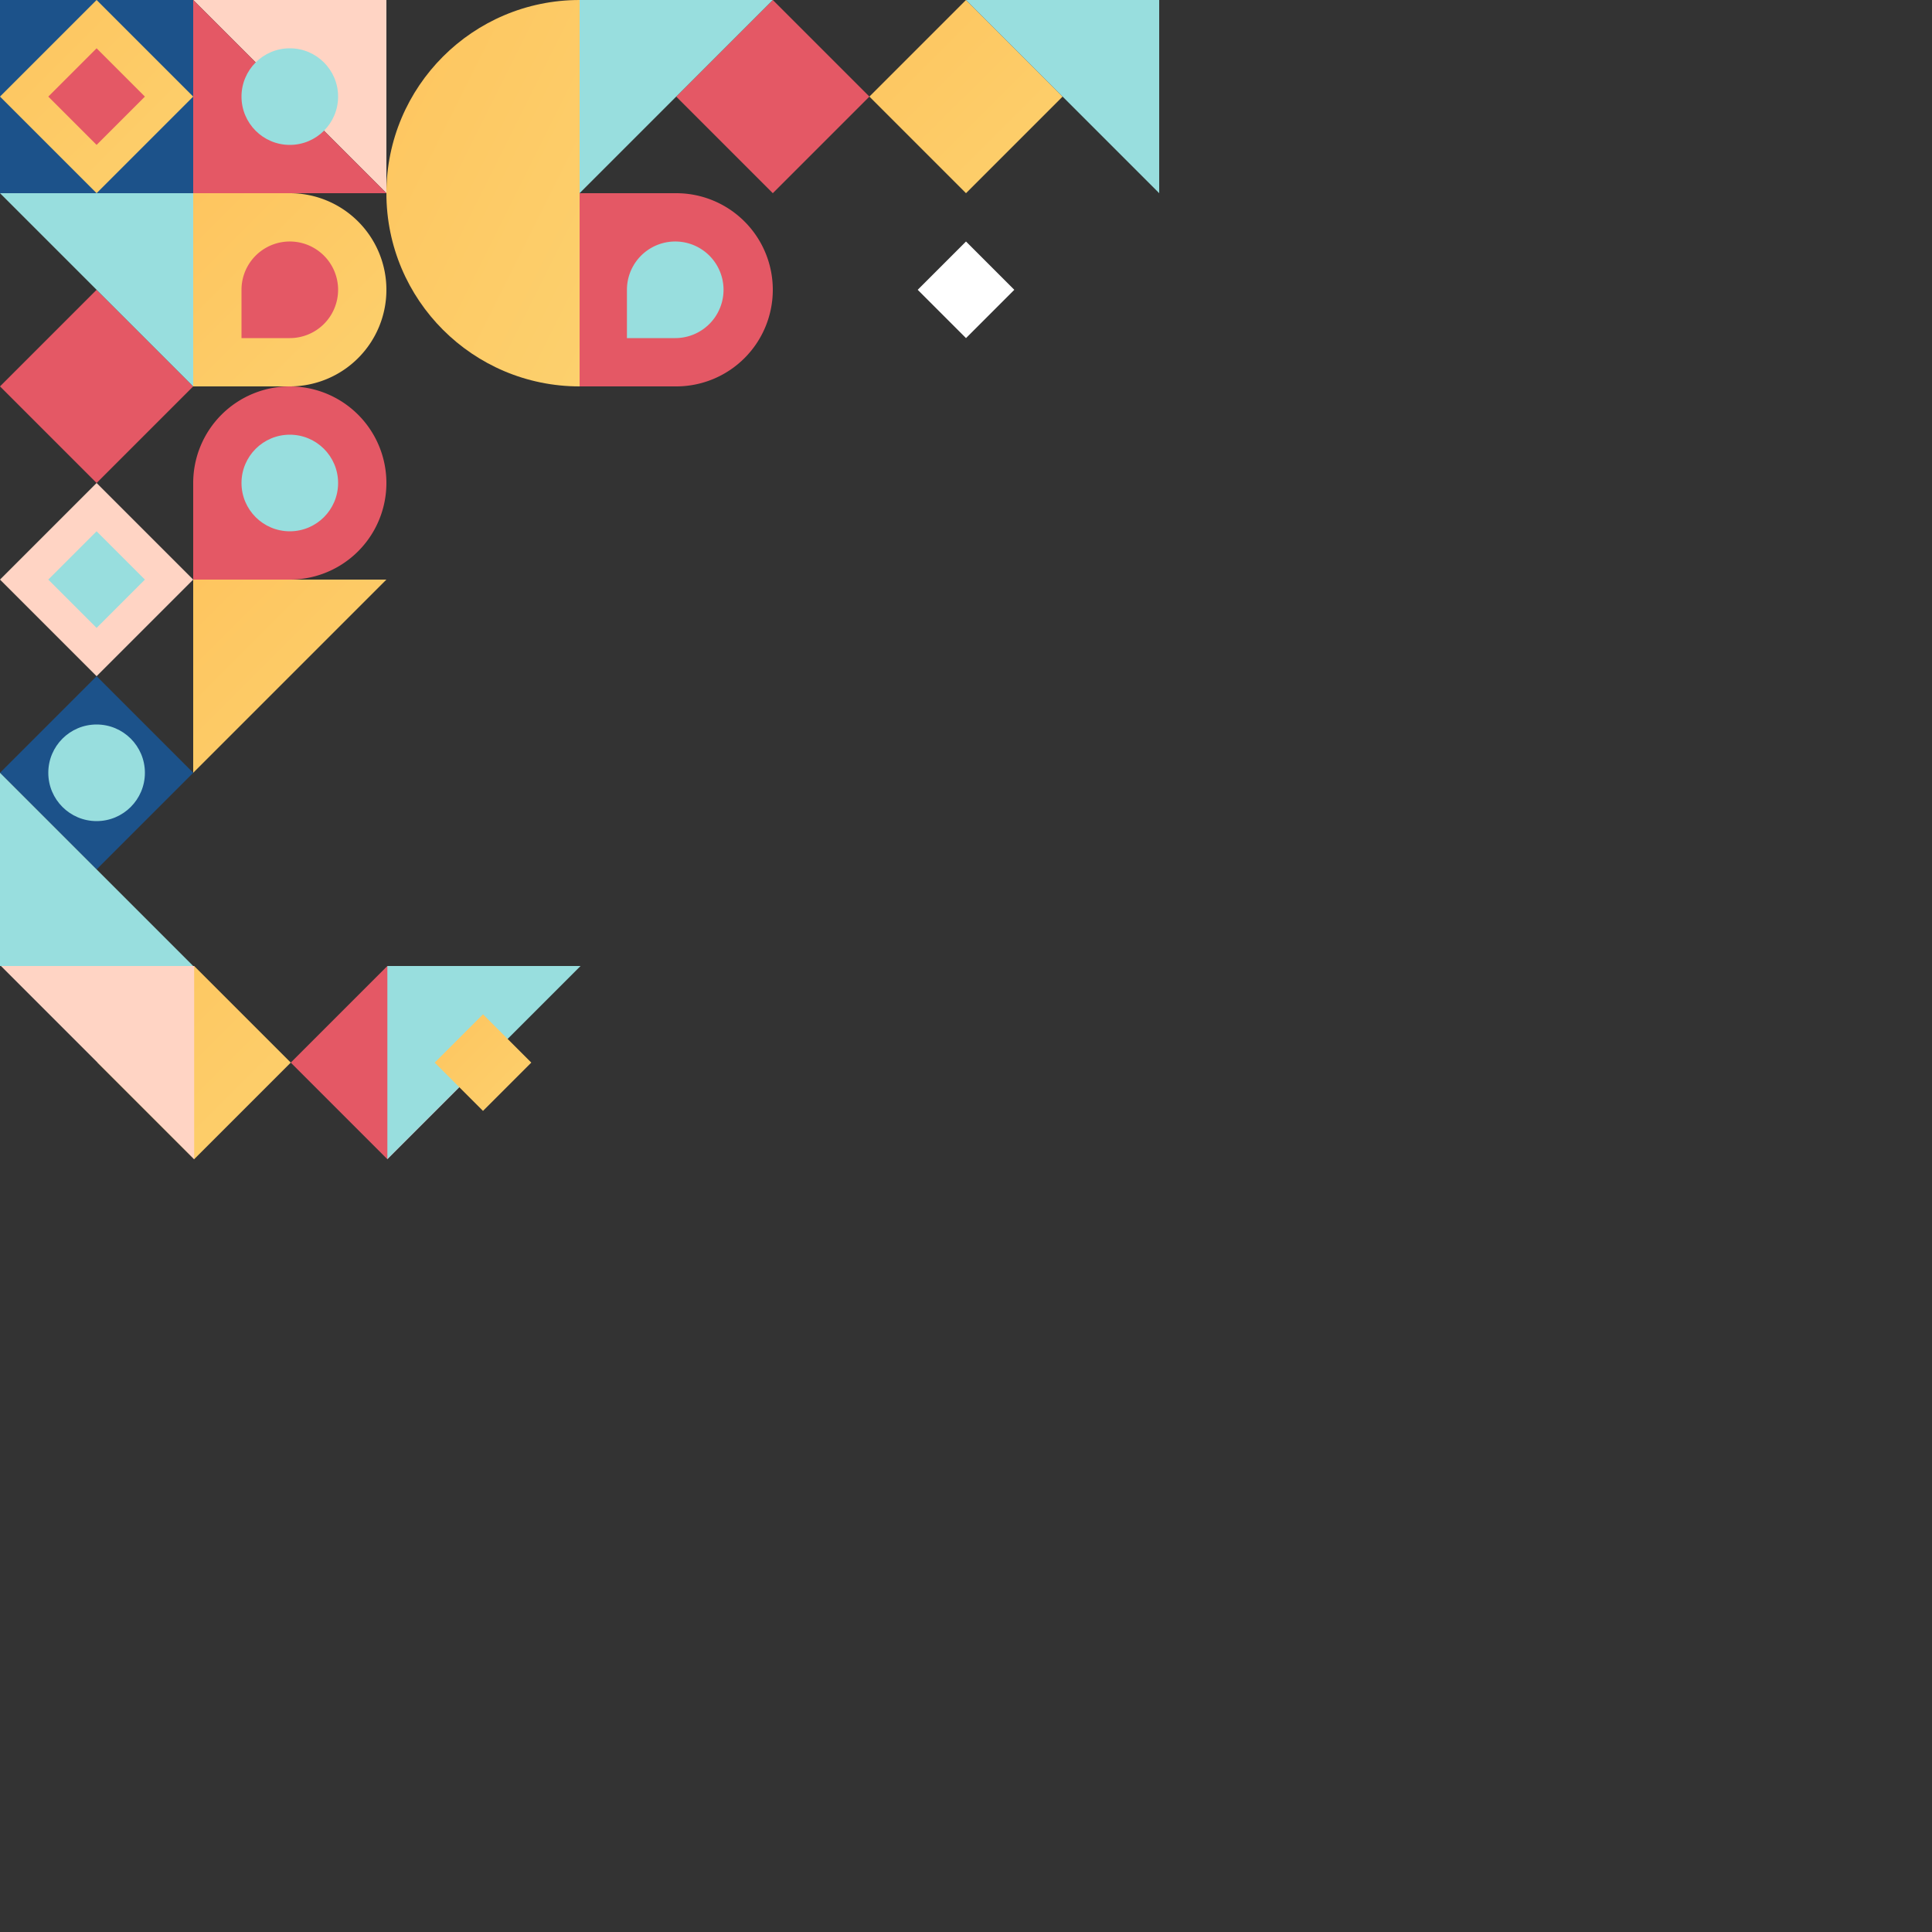 <svg id="Thur" xmlns="http://www.w3.org/2000/svg" xmlns:xlink="http://www.w3.org/1999/xlink" width="1000" height="1000" viewBox="0 0 2000 2000">
  <rect x="0" y="0" width="2000" height="2000" fill="#333333" stroke="none"/>
  <defs>
    <linearGradient id="linear-gradient" x2="0.992" y2="0.992" gradientUnits="objectBoundingBox">
      <stop offset="0" stop-color="#fec55f"/>
      <stop offset="1" stop-color="#fcd06d"/>
    </linearGradient>
  </defs>
  <g id="Shape" transform="translate(0 0)">
    <path id="Shape-2" data-name="Shape" d="M200,100,100,200,0,100,100,0Z" transform="translate(700)" fill="#e45865"/>
  </g>
  <g id="Shape-3" data-name="Shape" transform="translate(0 0)">
    <path id="Shape-4" data-name="Shape" d="M200,100,100,200,0,100,100,0Z" transform="translate(301 1000)" fill="#e45865"/>
  </g>
  <g id="Shape-5" data-name="Shape" transform="translate(0 0)">
    <path id="Shape-6" data-name="Shape" d="M200,100,100,200,0,100,100,0Z" transform="translate(101 1000)" fill="url(#linear-gradient)"/>
  </g>
  <g id="Shape-7" data-name="Shape" transform="translate(0 0)">
    <path id="Shape-8" data-name="Shape" d="M0,200V0H200Z" transform="translate(401 1000)" fill="#98dede"/>
  </g>
  <path id="Shape-9" data-name="Shape" d="M0,0H200V200Z" transform="translate(1 1000)" fill="#ffd4c4"/>
  <g id="Shape-10" data-name="Shape" transform="translate(0 0)">
    <path id="Shape-11" data-name="Shape" d="M200,100,100,200,0,100,100,0Z" transform="translate(900)" fill="url(#linear-gradient)"/>
  </g>
  <g id="Shape-12" data-name="Shape" transform="translate(0 0)">
    <path id="Shape-13" data-name="Shape" d="M200,100A100,100,0,0,1,100,200H0V0H100A100,100,0,0,1,200,100Z" transform="translate(600 200)" fill="#e45865"/>
  </g>
  <g id="Shape-14" data-name="Shape" transform="translate(0 0)">
    <path id="Shape-15" data-name="Shape" d="M100,50a50,50,0,0,1-50,50H0V50a50,50,0,0,1,100,0Z" transform="translate(649 250)" fill="#98dede"/>
  </g>
  <g id="Shape-16" data-name="Shape" transform="translate(0 0)">
    <path id="Shape-17" data-name="Shape" d="M0,200V0H200Z" transform="translate(600)" fill="#98dede"/>
  </g>
  <path id="Shape-18" data-name="Shape" d="M0,0H200V200H0Z" transform="translate(0 0)" fill="#1c528a"/>
  <g id="Shape-19" data-name="Shape" transform="translate(0 0)">
    <path id="Shape-20" data-name="Shape" d="M100,0,200,100,100,200,0,100Z" transform="translate(0 300)" fill="#e45865"/>
  </g>
  <path id="Shape-21" data-name="Shape" d="M100,0,200,100,100,200,0,100Z" transform="translate(0 500)" fill="#ffd4c4"/>
  <path id="Shape-22" data-name="Shape" d="M50,0l50,50L50,100,0,50Z" transform="translate(950 250)" fill="#fff"/>
  <path id="Shape-23" data-name="Shape" d="M100,0,200,100,100,200,0,100Z" transform="translate(0 700)" fill="#1c528a"/>
  <g id="Shape-24" data-name="Shape" transform="translate(0 0)">
    <path id="Shape-25" data-name="Shape" d="M200,100A100,100,0,0,1,100,200H0V0H100A100,100,0,0,1,200,100Z" transform="translate(200 200)" fill="url(#linear-gradient)"/>
  </g>
  <g id="Shape-26" data-name="Shape" transform="translate(0 0)">
    <path id="Shape-27" data-name="Shape" d="M100,0a100,100,0,0,1,0,200H0V100A100,100,0,0,1,100,0Z" transform="translate(200 400)" fill="#e45865"/>
  </g>
  <g id="Shape-28" data-name="Shape" transform="translate(0 0)">
    <path id="Shape-29" data-name="Shape" d="M0,200C0,89.543,89.543,0,200,0V400C89.543,400,0,310.457,0,200Z" transform="translate(400)" fill="url(#linear-gradient)"/>
  </g>
  <path id="Shape-30" data-name="Shape" d="M0,0H200V200Z" transform="translate(200 0)" fill="#ffd4c4"/>
  <g id="Shape-31" data-name="Shape" transform="translate(0 0)">
    <path id="Shape-32" data-name="Shape" d="M200,200H0V0Z" transform="translate(200)" fill="#e45865"/>
  </g>
  <g id="Shape-33" data-name="Shape" transform="translate(0 0)">
    <path id="Shape-34" data-name="Shape" d="M0,0H200V200Z" transform="translate(0 200)" fill="#98dede"/>
  </g>
  <g id="Shape-35" data-name="Shape" transform="translate(0 0)">
    <path id="Shape-36" data-name="Shape" d="M200,200H0V0Z" transform="translate(0 800)" fill="#98dede"/>
  </g>
  <g id="Shape-37" data-name="Shape" transform="translate(0 0)">
    <path id="Shape-38" data-name="Shape" d="M0,200V0H200Z" transform="translate(200 600)" fill="url(#linear-gradient)"/>
  </g>
  <g id="Shape-39" data-name="Shape" transform="translate(0 0)">
    <path id="Shape-40" data-name="Shape" d="M0,0H200V200Z" transform="translate(1000)" fill="#98dede"/>
  </g>
  <g id="Shape-41" data-name="Shape" transform="translate(0 0)">
    <path id="Shape-42" data-name="Shape" d="M100,50a50,50,0,0,1-50,50H0V50a50,50,0,0,1,100,0Z" transform="translate(250 250)" fill="#e45865"/>
  </g>
  <g id="Shape-43" data-name="Shape" transform="translate(0 0)">
    <path id="Shape-44" data-name="Shape" d="M100,0,200,100,100,200,0,100Z" fill="url(#linear-gradient)"/>
  </g>
  <g id="Shape-45" data-name="Shape" transform="translate(0 0)">
    <path id="Shape-46" data-name="Shape" d="M50,0l50,50L50,100,0,50Z" transform="translate(50 50)" fill="#e45865"/>
  </g>
  <g id="Shape-47" data-name="Shape" transform="translate(0 0)">
    <path id="Shape-48" data-name="Shape" d="M50,0l50,50L50,100,0,50Z" transform="translate(50 550)" fill="#98dede"/>
  </g>
  <g id="Shape-49" data-name="Shape" transform="translate(0 0)">
    <circle id="Shape-50" data-name="Shape" cx="50" cy="50" r="50" transform="translate(250 450)" fill="#98dede"/>
  </g>
  <g id="Shape-51" data-name="Shape" transform="translate(0 0)">
    <circle id="Shape-52" data-name="Shape" cx="50" cy="50" r="50" transform="translate(50 750)" fill="#98dede"/>
  </g>
  <g id="Shape-53" data-name="Shape" transform="translate(0 0)">
    <circle id="Shape-54" data-name="Shape" cx="50" cy="50" r="50" transform="translate(250 50)" fill="#98dede"/>
  </g>
  <g id="Shape-55" data-name="Shape" transform="translate(0 0)">
    <path id="Shape-56" data-name="Shape" d="M50,0l50,50L50,100,0,50Z" transform="translate(450 1050)" fill="url(#linear-gradient)"/>
  </g>
</svg>
